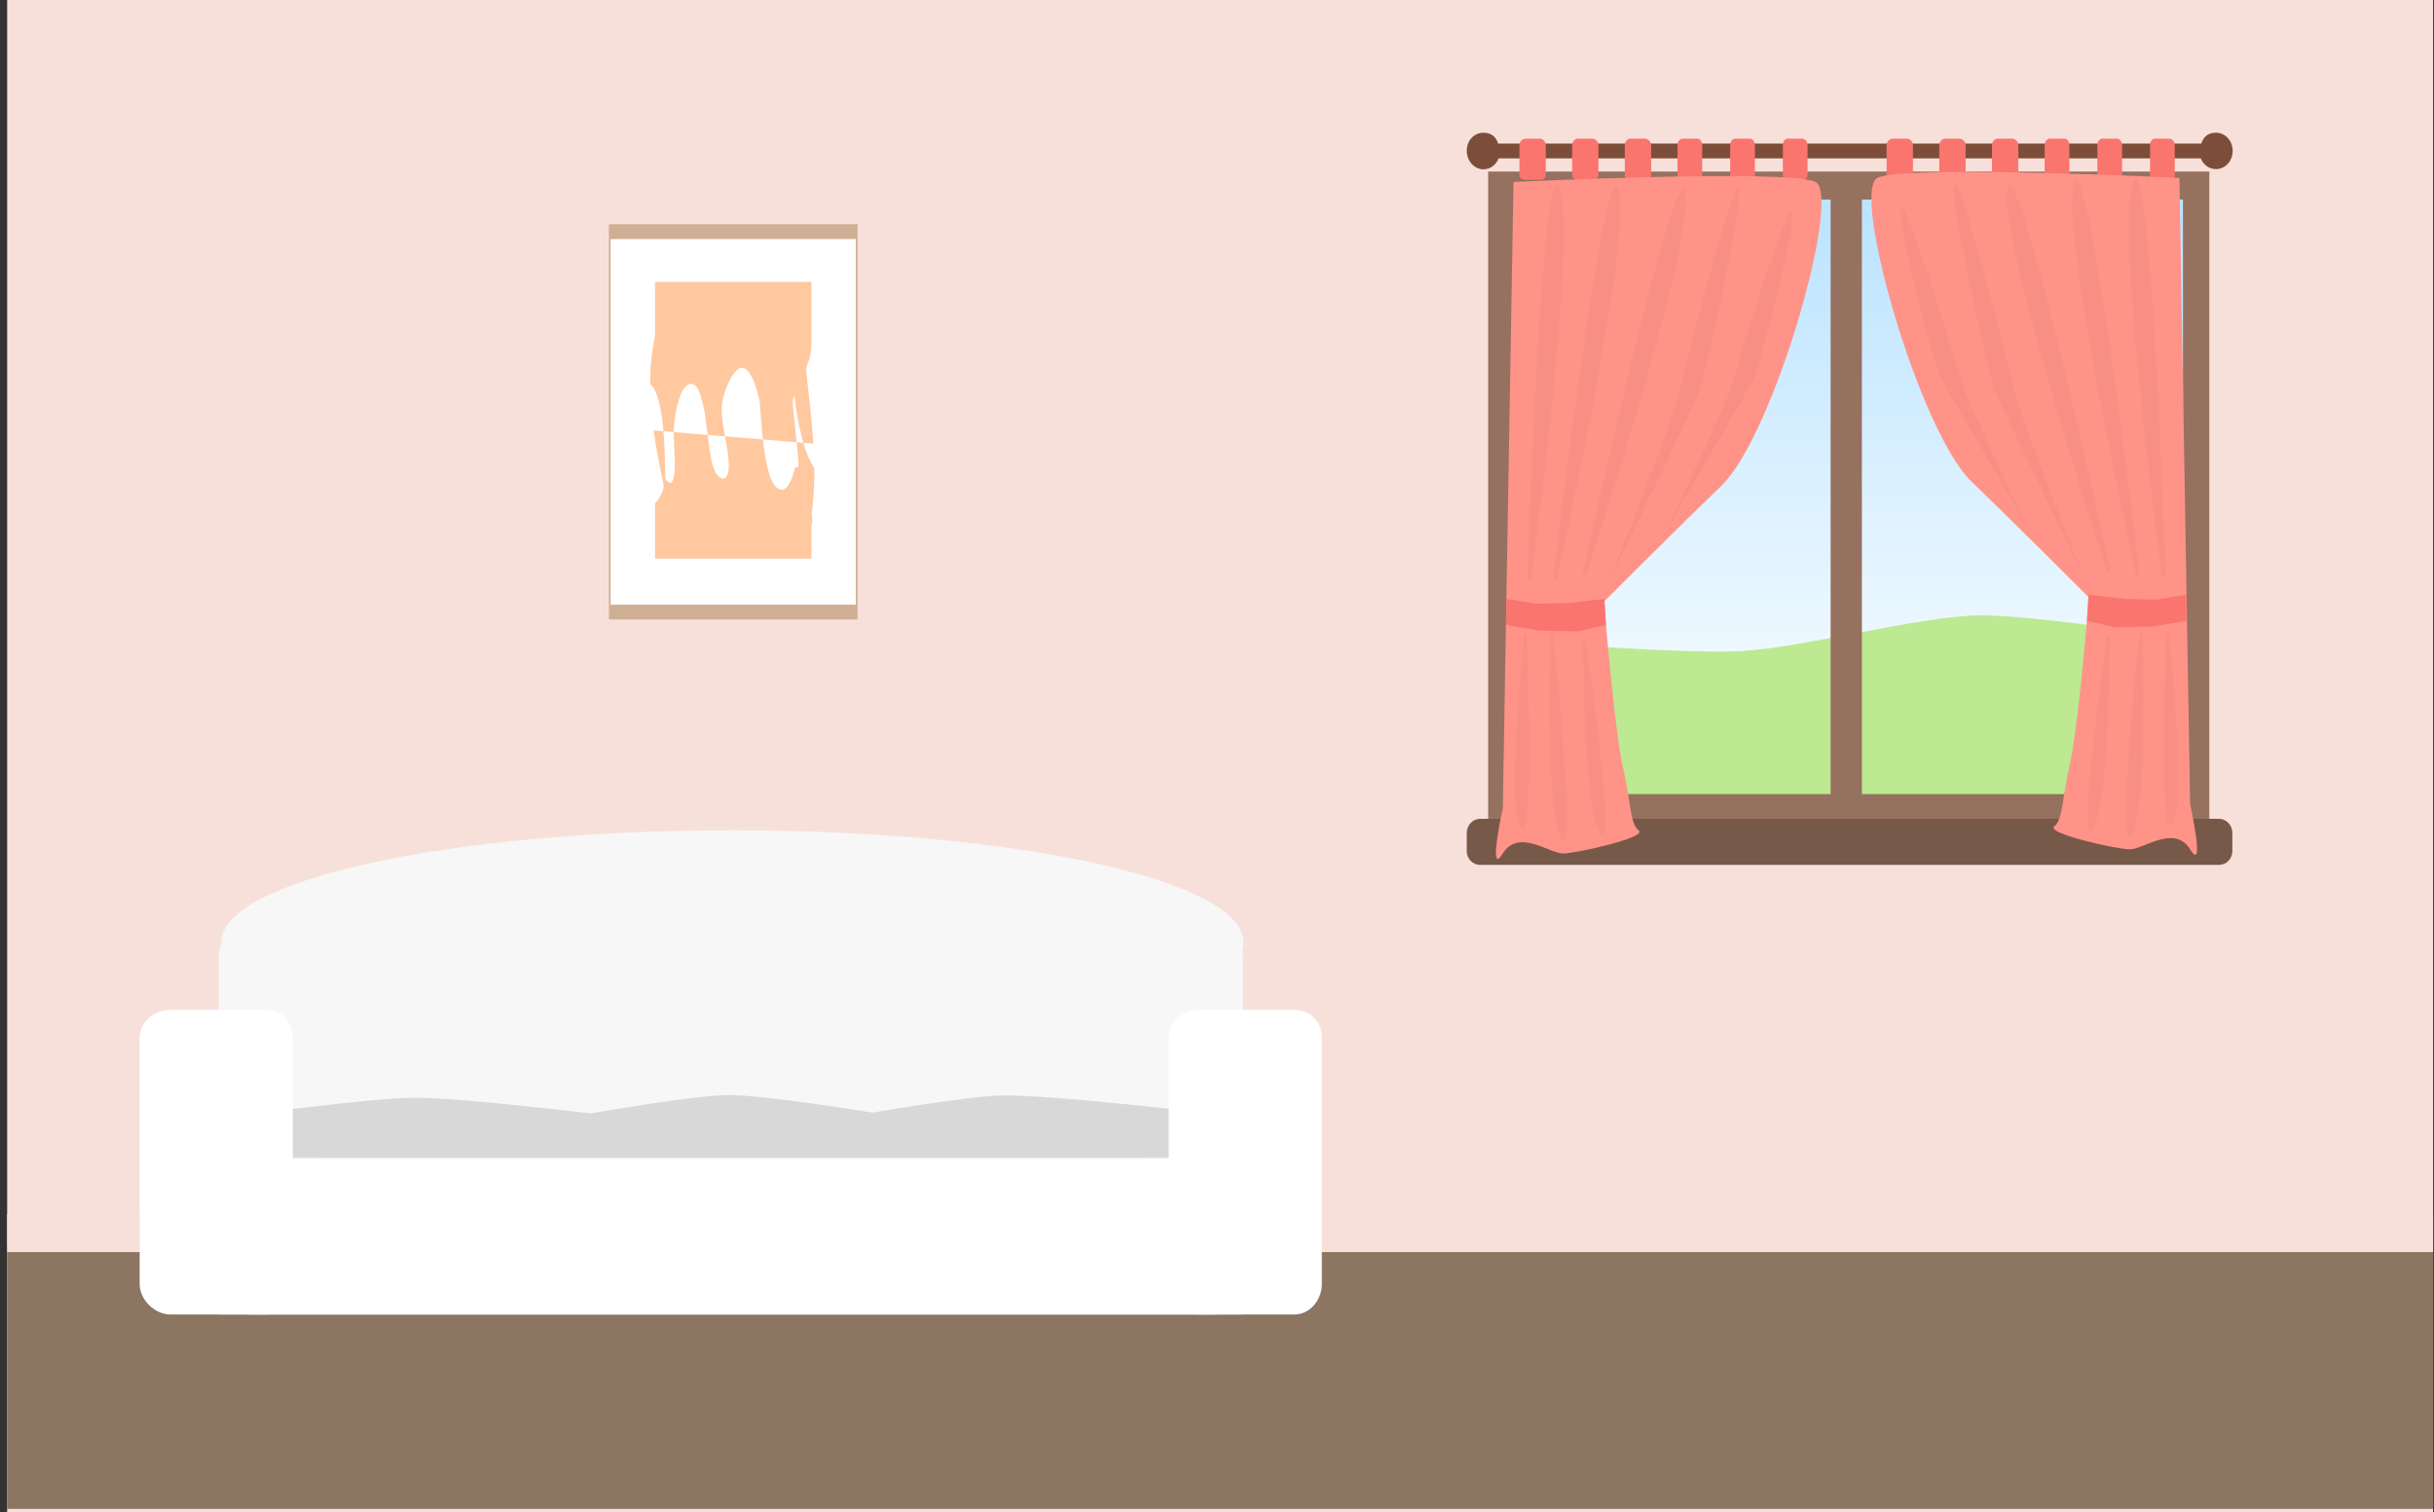 <?xml version="1.0" encoding="UTF-8"?>
<svg width="301px" height="187px" viewBox="0 0 301 187" version="1.1" xmlns="http://www.w3.org/2000/svg" xmlns:xlink="http://www.w3.org/1999/xlink">
    <rect x="0" y="0" width="301" height="187" fill="#333333" stroke="none"/>
    <!-- Generator: Sketch 39.1 (31720) - http://www.bohemiancoding.com/sketch -->
    <title>stay</title>
    <desc>Created with Sketch.</desc>
    <defs>
        <linearGradient x1="50%" y1="100%" x2="50%" y2="0%" id="linearGradient-1">
            <stop stop-color="#FFFFFF" offset="0%"></stop>
            <stop stop-color="#B9E3FF" offset="100%"></stop>
        </linearGradient>
    </defs>
    <g id="Home_slicing" stroke="none" stroke-width="1" fill="none" fill-rule="evenodd">
        <g id="Artboard" transform="translate(-221, -308)">
            <g id="Header" transform="translate(221, 31)">
                <g id="stay" transform="translate(0, 276.999)">
                    <g id="Layer_1">
                        <g id="Group">
                            <g transform="translate(0.887, 0)" id="Rectangle-path">
                                <polygon fill="#F8E0DA" points="0 0 300 0 300 187 0 187"></polygon>
                                <rect fill="#8C7561" x="0" y="154.007" width="300" height="32.587"></rect>
                                <rect fill="#F7E0DA" x="0" y="150.156" width="300" height="4.684"></rect>
                            </g>
                        </g>
                        <g id="Group" transform="translate(181.384, 16.328)">
                            <g transform="translate(2.647, 4.888)">
                                <rect id="Rectangle-path" fill="url(#linearGradient-1)" x="1.629" y="1.833" width="85.925" height="76.783"></rect>
                                <path d="M87.554,78.616 L1.629,78.616 L1.629,57.952 C1.629,57.952 23.859,59.691 31.263,59.307 C38.675,58.923 53.206,55.023 60.627,54.889 C67.402,54.767 87.554,57.952 87.554,57.952 L87.554,78.616 L87.554,78.616 Z" id="Shape" fill="#BCE991"></path>
                                <path d="M89.183,80.245 L0,80.245 L0,0 L89.183,0 L89.183,80.245 L89.183,80.245 Z M3.258,76.986 L85.925,76.986 L85.925,3.462 L3.258,3.462 L3.258,76.986 L3.258,76.986 Z" id="Shape" fill="#967160"></path>
                            </g>
                            <path d="M94.68,88.931 C94.68,89.87 93.94,90.632 93.028,90.632 L1.653,90.632 C0.74,90.632 0,89.87 0,88.931 L0,86.673 C0,85.733 0.74,84.929 1.653,84.929 L93.028,84.929 C93.94,84.929 94.68,85.733 94.68,86.673 L94.68,88.931 L94.68,88.931 Z" id="Shape" fill="#775949"></path>
                            <g id="Shape">
                                <path d="M92.662,0.084 C91.864,0.084 91.173,0.407 90.833,1.426 L3.888,1.426 C3.547,0.407 2.856,0.084 2.058,0.084 C0.923,0.084 0.002,1.053 0.002,2.311 C0.002,3.568 0.923,4.609 2.058,4.609 C2.902,4.609 3.627,4.073 3.944,3.259 L90.777,3.259 C91.093,4.073 91.818,4.584 92.662,4.584 C93.798,4.584 94.718,3.591 94.718,2.334 C94.718,1.076 93.798,0.084 92.662,0.084 L92.662,0.084 Z" fill="#7C4E3A"></path>
                                <g transform="translate(6.516, 0.815)" fill="#F9756E">
                                    <path d="M81.038,4.489 C81.038,4.916 80.745,5.092 80.359,5.092 L78.606,5.092 C78.22,5.092 77.984,4.916 77.984,4.489 L77.984,0.799 C77.984,0.371 78.22,0 78.606,0 L80.359,0 C80.745,0 81.038,0.371 81.038,0.799 L81.038,4.489 L81.038,4.489 Z"></path>
                                    <path d="M74.523,4.489 C74.523,4.916 74.258,5.092 73.872,5.092 L72.119,5.092 C71.733,5.092 71.469,4.916 71.469,4.489 L71.469,0.799 C71.469,0.371 71.733,0 72.119,0 L73.872,0 C74.258,0 74.523,0.371 74.523,0.799 L74.523,4.489 L74.523,4.489 Z"></path>
                                    <path d="M68.007,4.489 C68.007,4.916 67.771,5.092 67.385,5.092 L65.632,5.092 C65.246,5.092 64.953,4.916 64.953,4.489 L64.953,0.799 C64.953,0.371 65.246,0 65.632,0 L67.385,0 C67.771,0 68.007,0.371 68.007,0.799 L68.007,4.489 L68.007,4.489 Z"></path>
                                    <path d="M61.695,4.489 C61.695,4.916 61.284,5.092 60.898,5.092 L59.145,5.092 C58.759,5.092 58.437,4.916 58.437,4.489 L58.437,0.799 C58.437,0.371 58.759,0 59.145,0 L60.898,0 C61.284,0 61.695,0.371 61.695,0.799 L61.695,4.489 L61.695,4.489 Z"></path>
                                    <path d="M55.179,4.489 C55.179,4.916 54.797,5.092 54.411,5.092 L52.658,5.092 C52.273,5.092 51.922,4.916 51.922,4.489 L51.922,0.799 C51.922,0.371 52.273,0 52.658,0 L54.411,0 C54.797,0 55.179,0.371 55.179,0.799 L55.179,4.489 L55.179,4.489 Z"></path>
                                    <path d="M48.664,4.489 C48.664,4.916 48.31,5.092 47.924,5.092 L46.171,5.092 C45.785,5.092 45.406,4.916 45.406,4.489 L45.406,0.799 C45.406,0.371 45.785,0 46.171,0 L47.924,0 C48.31,0 48.664,0.371 48.664,0.799 L48.664,4.489 L48.664,4.489 Z"></path>
                                    <path d="M35.632,4.489 C35.632,4.916 35.336,5.092 34.95,5.092 L33.197,5.092 C32.811,5.092 32.578,4.916 32.578,4.489 L32.578,0.799 C32.578,0.371 32.812,0 33.197,0 L34.95,0 C35.336,0 35.632,0.371 35.632,0.799 L35.632,4.489 L35.632,4.489 Z"></path>
                                    <path d="M29.117,4.489 C29.117,4.916 28.849,5.092 28.463,5.092 L26.71,5.092 C26.324,5.092 26.063,4.916 26.063,4.489 L26.063,0.799 C26.063,0.371 26.324,0 26.71,0 L28.463,0 C28.849,0 29.117,0.371 29.117,0.799 L29.117,4.489 L29.117,4.489 Z"></path>
                                    <path d="M22.601,4.489 C22.601,4.916 22.362,5.092 21.976,5.092 L20.223,5.092 C19.837,5.092 19.547,4.916 19.547,4.489 L19.547,0.799 C19.547,0.371 19.838,0 20.223,0 L21.976,0 C22.362,0 22.601,0.371 22.601,0.799 L22.601,4.489 L22.601,4.489 Z"></path>
                                    <path d="M16.289,4.489 C16.289,4.916 15.875,5.092 15.489,5.092 L13.736,5.092 C13.351,5.092 13.031,4.916 13.031,4.489 L13.031,0.799 C13.031,0.371 13.351,0 13.736,0 L15.489,0 C15.875,0 16.289,0.371 16.289,0.799 L16.289,4.489 L16.289,4.489 Z"></path>
                                    <path d="M9.773,4.489 C9.773,4.916 9.388,5.092 9.003,5.092 L7.249,5.092 C6.863,5.092 6.516,4.916 6.516,4.489 L6.516,0.799 C6.516,0.371 6.863,0 7.249,0 L9.003,0 C9.388,0 9.773,0.371 9.773,0.799 L9.773,4.489 L9.773,4.489 Z"></path>
                                    <path d="M3.258,4.489 C3.258,4.916 2.901,5.092 2.515,5.092 L0.762,5.092 C0.376,5.092 0,4.916 0,4.489 L0,0.799 C0,0.371 0.377,0 0.762,0 L2.515,0 C2.901,0 3.258,0.371 3.258,0.799 L3.258,4.489 L3.258,4.489 Z"></path>
                                </g>
                                <g transform="translate(3.461, 5.295)">
                                    <path d="M1.001,78.305 L2.323,0.881 C2.323,0.881 36.367,-0.763 39.673,0.881 C42.978,2.526 34.522,32.248 27.994,38.488 C23.567,42.719 13.561,52.726 13.561,52.726 L13.833,56.461 C13.833,56.461 14.938,69.4 15.875,73.37 C16.811,77.341 16.701,80.233 17.803,81.084 C18.905,81.935 10.09,83.92 8.438,83.92 C6.785,83.92 2.929,80.801 1.001,83.92 C-0.927,87.039 1.001,78.305 1.001,78.305 L1.001,78.305 Z" fill="#FF9388"></path>
                                    <path d="M4.452,50.348 C4.452,50.348 10.221,7.97 8.049,1.597 C5.876,-4.776 4.014,50.279 4.014,50.279" fill="#000000" opacity="0.03"></path>
                                    <path d="M7.664,50.078 C7.664,50.078 16.999,8.378 15.374,1.835 C13.75,-4.709 7.233,49.97 7.233,49.97" fill="#000000" opacity="0.03"></path>
                                    <path d="M11.283,49.543 C11.283,49.543 24.596,9.006 23.612,2.329 C22.627,-4.349 10.865,49.392 10.865,49.392" fill="#000000" opacity="0.03"></path>
                                    <polygon fill="#F9756E" points="1.425 55.673 5.51 56.354 10.247 56.464 13.738 55.673 13.567 52.44 9.102 52.95 5.176 53.03 1.425 52.44"></polygon>
                                    <path d="M13.98,50.665 C13.98,50.665 22.052,30.575 22.93,26.588 C24.111,21.227 29.264,1.664 30.09,1.695 C31.083,1.732 25.993,25.394 25.073,27.411 C24.154,29.429 13.98,50.665 13.98,50.665 L13.98,50.665 Z" fill="#000000" opacity="0.03"></path>
                                    <path d="M20.909,44.522 C20.909,44.522 28.85,28.148 29.702,24.894 C30.848,20.519 35.875,4.556 36.701,4.587 C37.694,4.624 32.757,23.939 31.85,25.582 C30.943,27.226 20.909,44.522 20.909,44.522 L20.909,44.522 Z" fill="#000000" opacity="0.03"></path>
                                    <path d="M3.649,56.871 C3.649,56.871 1.404,77.769 3.194,80.782 C4.984,83.796 3.959,56.887 3.959,56.887" fill="#000000" opacity="0.03"></path>
                                    <path d="M6.907,56.88 C6.907,56.88 6.212,79.068 8.22,82.119 C10.228,85.169 7.217,56.874 7.217,56.874" fill="#000000" opacity="0.03"></path>
                                    <path d="M10.943,57.588 C10.943,57.588 10.956,78.613 13.059,81.404 C15.161,84.196 11.253,57.568 11.253,57.568" fill="#000000" opacity="0.03"></path>
                                </g>
                                <g transform="translate(49.885, 4.888)">
                                    <path d="M39.571,78.202 L38.249,0.778 C38.249,0.778 4.205,-0.867 0.9,0.778 C-2.406,2.423 6.05,32.145 12.578,38.385 C17.005,42.616 27.011,52.622 27.011,52.622 L26.739,56.357 C26.739,56.357 25.634,69.296 24.698,73.267 C23.761,77.237 23.871,80.13 22.77,80.981 C21.668,81.832 30.482,83.817 32.134,83.817 C33.787,83.817 37.643,80.697 39.571,83.817 C41.499,86.936 39.571,78.202 39.571,78.202 L39.571,78.202 Z" fill="#FF9388"></path>
                                    <path d="M36.12,50.245 C36.12,50.245 30.352,7.866 32.524,1.493 C34.696,-4.879 36.558,50.176 36.558,50.176" fill="#000000" opacity="0.03"></path>
                                    <path d="M32.908,49.975 C32.908,49.975 23.573,8.275 25.198,1.732 C26.822,-4.812 33.339,49.866 33.339,49.866" fill="#000000" opacity="0.03"></path>
                                    <path d="M29.289,49.44 C29.289,49.44 15.976,8.903 16.96,2.225 C17.945,-4.452 29.707,49.289 29.707,49.289" fill="#000000" opacity="0.03"></path>
                                    <polygon fill="#F9756E" points="39.094 55.57 35.036 56.251 30.312 56.361 26.828 55.57 27.002 52.337 31.469 52.847 35.369 52.927 39.094 52.337"></polygon>
                                    <path d="M26.592,50.562 C26.592,50.562 18.52,30.471 17.642,26.485 C16.461,21.124 11.308,1.56 10.482,1.591 C9.489,1.629 14.579,25.29 15.499,27.308 C16.419,29.326 26.592,50.562 26.592,50.562 L26.592,50.562 Z" fill="#000000" opacity="0.03"></path>
                                    <path d="M19.663,44.419 C19.663,44.419 11.722,28.046 10.87,24.792 C9.724,20.416 4.697,4.453 3.871,4.484 C2.878,4.521 7.815,23.836 8.722,25.479 C9.629,27.123 19.663,44.419 19.663,44.419 L19.663,44.419 Z" fill="#000000" opacity="0.03"></path>
                                    <path d="M36.923,56.768 C36.923,56.768 39.168,77.666 37.378,80.679 C35.589,83.693 36.613,56.783 36.613,56.783" fill="#000000" opacity="0.03"></path>
                                    <path d="M33.665,56.777 C33.665,56.777 34.36,78.965 32.352,82.015 C30.344,85.066 33.355,56.771 33.355,56.771" fill="#000000" opacity="0.03"></path>
                                    <path d="M29.629,57.485 C29.629,57.485 29.616,78.51 27.514,81.302 C25.412,84.093 29.319,57.465 29.319,57.465" fill="#000000" opacity="0.03"></path>
                                </g>
                            </g>
                            <rect id="Rectangle-path" fill="#967160" x="44.999" y="6.314" width="3.869" height="77.19"></rect>
                        </g>
                        <g id="Group" transform="translate(17.271, 102.479)">
                            <path d="M136.5,14.048 C136.5,21.696 108.402,27.897 73.301,27.897 C38.199,27.897 10.102,21.696 10.102,14.048 C10.102,6.399 38.199,0.199 73.301,0.199 C108.402,0.199 136.5,6.399 136.5,14.048 L136.5,14.048 Z" id="Shape" fill="#F7F7F7"></path>
                            <g transform="translate(0, 12.831)">
                                <g>
                                    <path d="M133.098,47.251 L13.504,47.251 C11.526,47.251 9.773,45.669 9.773,43.969 L9.773,2.728 C9.773,1.029 11.526,4.26325641e-14 13.504,4.26325641e-14 L133.098,4.26325641e-14 C135.076,4.26325641e-14 136.421,1.029 136.421,2.728 L136.421,43.969 C136.421,45.669 135.076,47.251 133.098,47.251 Z" id="Shape" fill="#F7F7F7"></path>
                                    <path d="M134.181,47.047 L7.534,47.047 L7.534,22.607 L13.056,22.581 C13.056,22.581 28.681,20.484 33.925,20.448 C39.413,20.411 55.791,22.381 55.791,22.381 C55.791,22.381 68.521,20.136 72.814,20.112 C77.299,20.088 90.624,22.285 90.624,22.285 C90.624,22.285 102.597,20.219 106.611,20.163 C113.518,20.067 134.181,22.607 134.181,22.607 L134.181,47.047 L134.181,47.047 Z" id="Shape" fill="#D8D8D8"></path>
                                    <rect id="Rectangle-path" fill="#FFFFFF" x="9.773" y="27.902" width="126.648" height="19.348"></rect>
                                    <g transform="translate(0, 9.572)" id="Shape" fill="#FFFFFF">
                                        <path d="M18.936,33.893 C18.936,35.872 17.63,37.678 15.652,37.678 L3.836,37.678 C1.858,37.678 0,35.872 0,33.893 L0,3.45 C0,1.471 1.858,-2.84217094e-14 3.836,-2.84217094e-14 L15.652,-2.84217094e-14 C17.63,-2.84217094e-14 18.936,1.471 18.936,3.45 L18.936,33.893 L18.936,33.893 Z"></path>
                                        <path d="M146.195,33.893 C146.195,35.872 144.743,37.678 142.766,37.678 L130.95,37.678 C128.972,37.678 127.259,35.872 127.259,33.893 L127.259,3.45 C127.259,1.471 128.972,-2.84217094e-14 130.95,-2.84217094e-14 L142.766,-2.84217094e-14 C144.743,-2.84217094e-14 146.195,1.471 146.195,3.45 L146.195,33.893 L146.195,33.893 Z"></path>
                                    </g>
                                </g>
                                <rect id="Rectangle-path" fill="#FFFFFF" opacity="0.05" x="22.397" y="40.53" width="101.807" height="3.259"></rect>
                                <rect id="Rectangle-path" fill="#FFFFFF" opacity="0.05" x="19.14" y="27.699" width="3.258" height="19.348"></rect>
                                <rect id="Rectangle-path" fill="#FFFFFF" opacity="0.05" x="124.204" y="27.699" width="3.258" height="19.348"></rect>
                            </g>
                        </g>
                        <g id="Group" transform="translate(74.65, 27.733)">
                            <g transform="translate(0.65, 0)">
                                <g>
                                    <rect id="Rectangle-path" fill="#FFFFFF" x="0.204" y="1.426" width="30.338" height="46.232"></rect>
                                    <path d="M30.746,48.88 L0,48.88 L0,0 L30.746,0 L30.746,48.88 L30.746,48.88 Z M0.204,47.047 L30.542,47.047 L30.542,1.833 L0.204,1.833 L0.204,47.047 L0.204,47.047 Z" id="Shape" fill="#CEAF93"></path>
                                </g>
                                <path d="M25.044,7.128 L25.044,13.873 C25.044,14.868 25.053,15.874 24.876,16.334 C24.7,17.102 24.344,17.589 24.396,18.077 C24.975,23.928 25.904,29.291 25.09,35.752 C25.078,36.278 25.248,36.749 25.045,37.208 L25.045,41.344 L5.701,41.344 L5.701,37.208 L5.701,34.471 C5.905,34.411 6.911,32.948 6.753,32.217 C5.701,27.098 4.276,20.271 5.701,13.873 L5.701,11.137 L5.701,7.128 L25.044,7.128 L25.044,7.128 Z" id="Shape" fill="#FFC89F"></path>
                                <path d="M1.116,25.131 C1.783,28.56 3.449,30.511 4.246,26.61 C3.739,25.879 3.014,24.66 3.087,23.197 C3.159,19.54 4.608,18.809 5.55,20.271 C6.782,22.466 6.927,27.342 6.97,31.448 C7.161,31.789 7.385,31.974 7.651,31.974 C7.941,31.974 8.158,30.755 8.158,29.779 C8.158,27.829 7.868,25.879 8.158,23.928 C8.665,20.515 9.752,19.052 10.766,20.027 C11.201,20.515 11.509,21.612 11.773,22.899 C11.86,23.353 11.944,23.83 12.027,24.647 C12.36,26.854 12.505,29.536 13.23,30.755 C13.809,31.73 14.896,31.974 14.823,29.536 C14.679,26.854 13.664,24.172 14.027,21.978 C14.389,20.028 15.258,18.321 16.127,17.834 C16.924,17.468 17.613,18.443 18.159,20.09 C18.342,20.64 18.508,21.263 18.657,21.937 C18.953,26.367 19.387,31.974 20.981,32.705 C21.658,33.193 22.366,32.38 22.827,30.773 C22.943,30.371 23.047,29.969 23.17,29.976 C23.227,30.023 23.444,30.267 23.444,29.78 C23.372,27.829 23.082,26.123 22.951,24.318 C22.886,23.827 22.829,23.38 22.793,22.953 C22.72,22.222 22.72,21.247 22.937,21.247 C23.734,27.586 25.038,30.755 27.139,31.73 C27.212,31.73 27.067,33.924 27.212,33.924 C28.226,32.705 28.009,28.073 28.733,25.635 C29.095,24.172 29.675,26.123 29.961,27.52" id="Shape" fill="#FFFFFF"></path>
                            </g>
                        </g>
                    </g>
                </g>
            </g>
        </g>
    </g>
</svg>